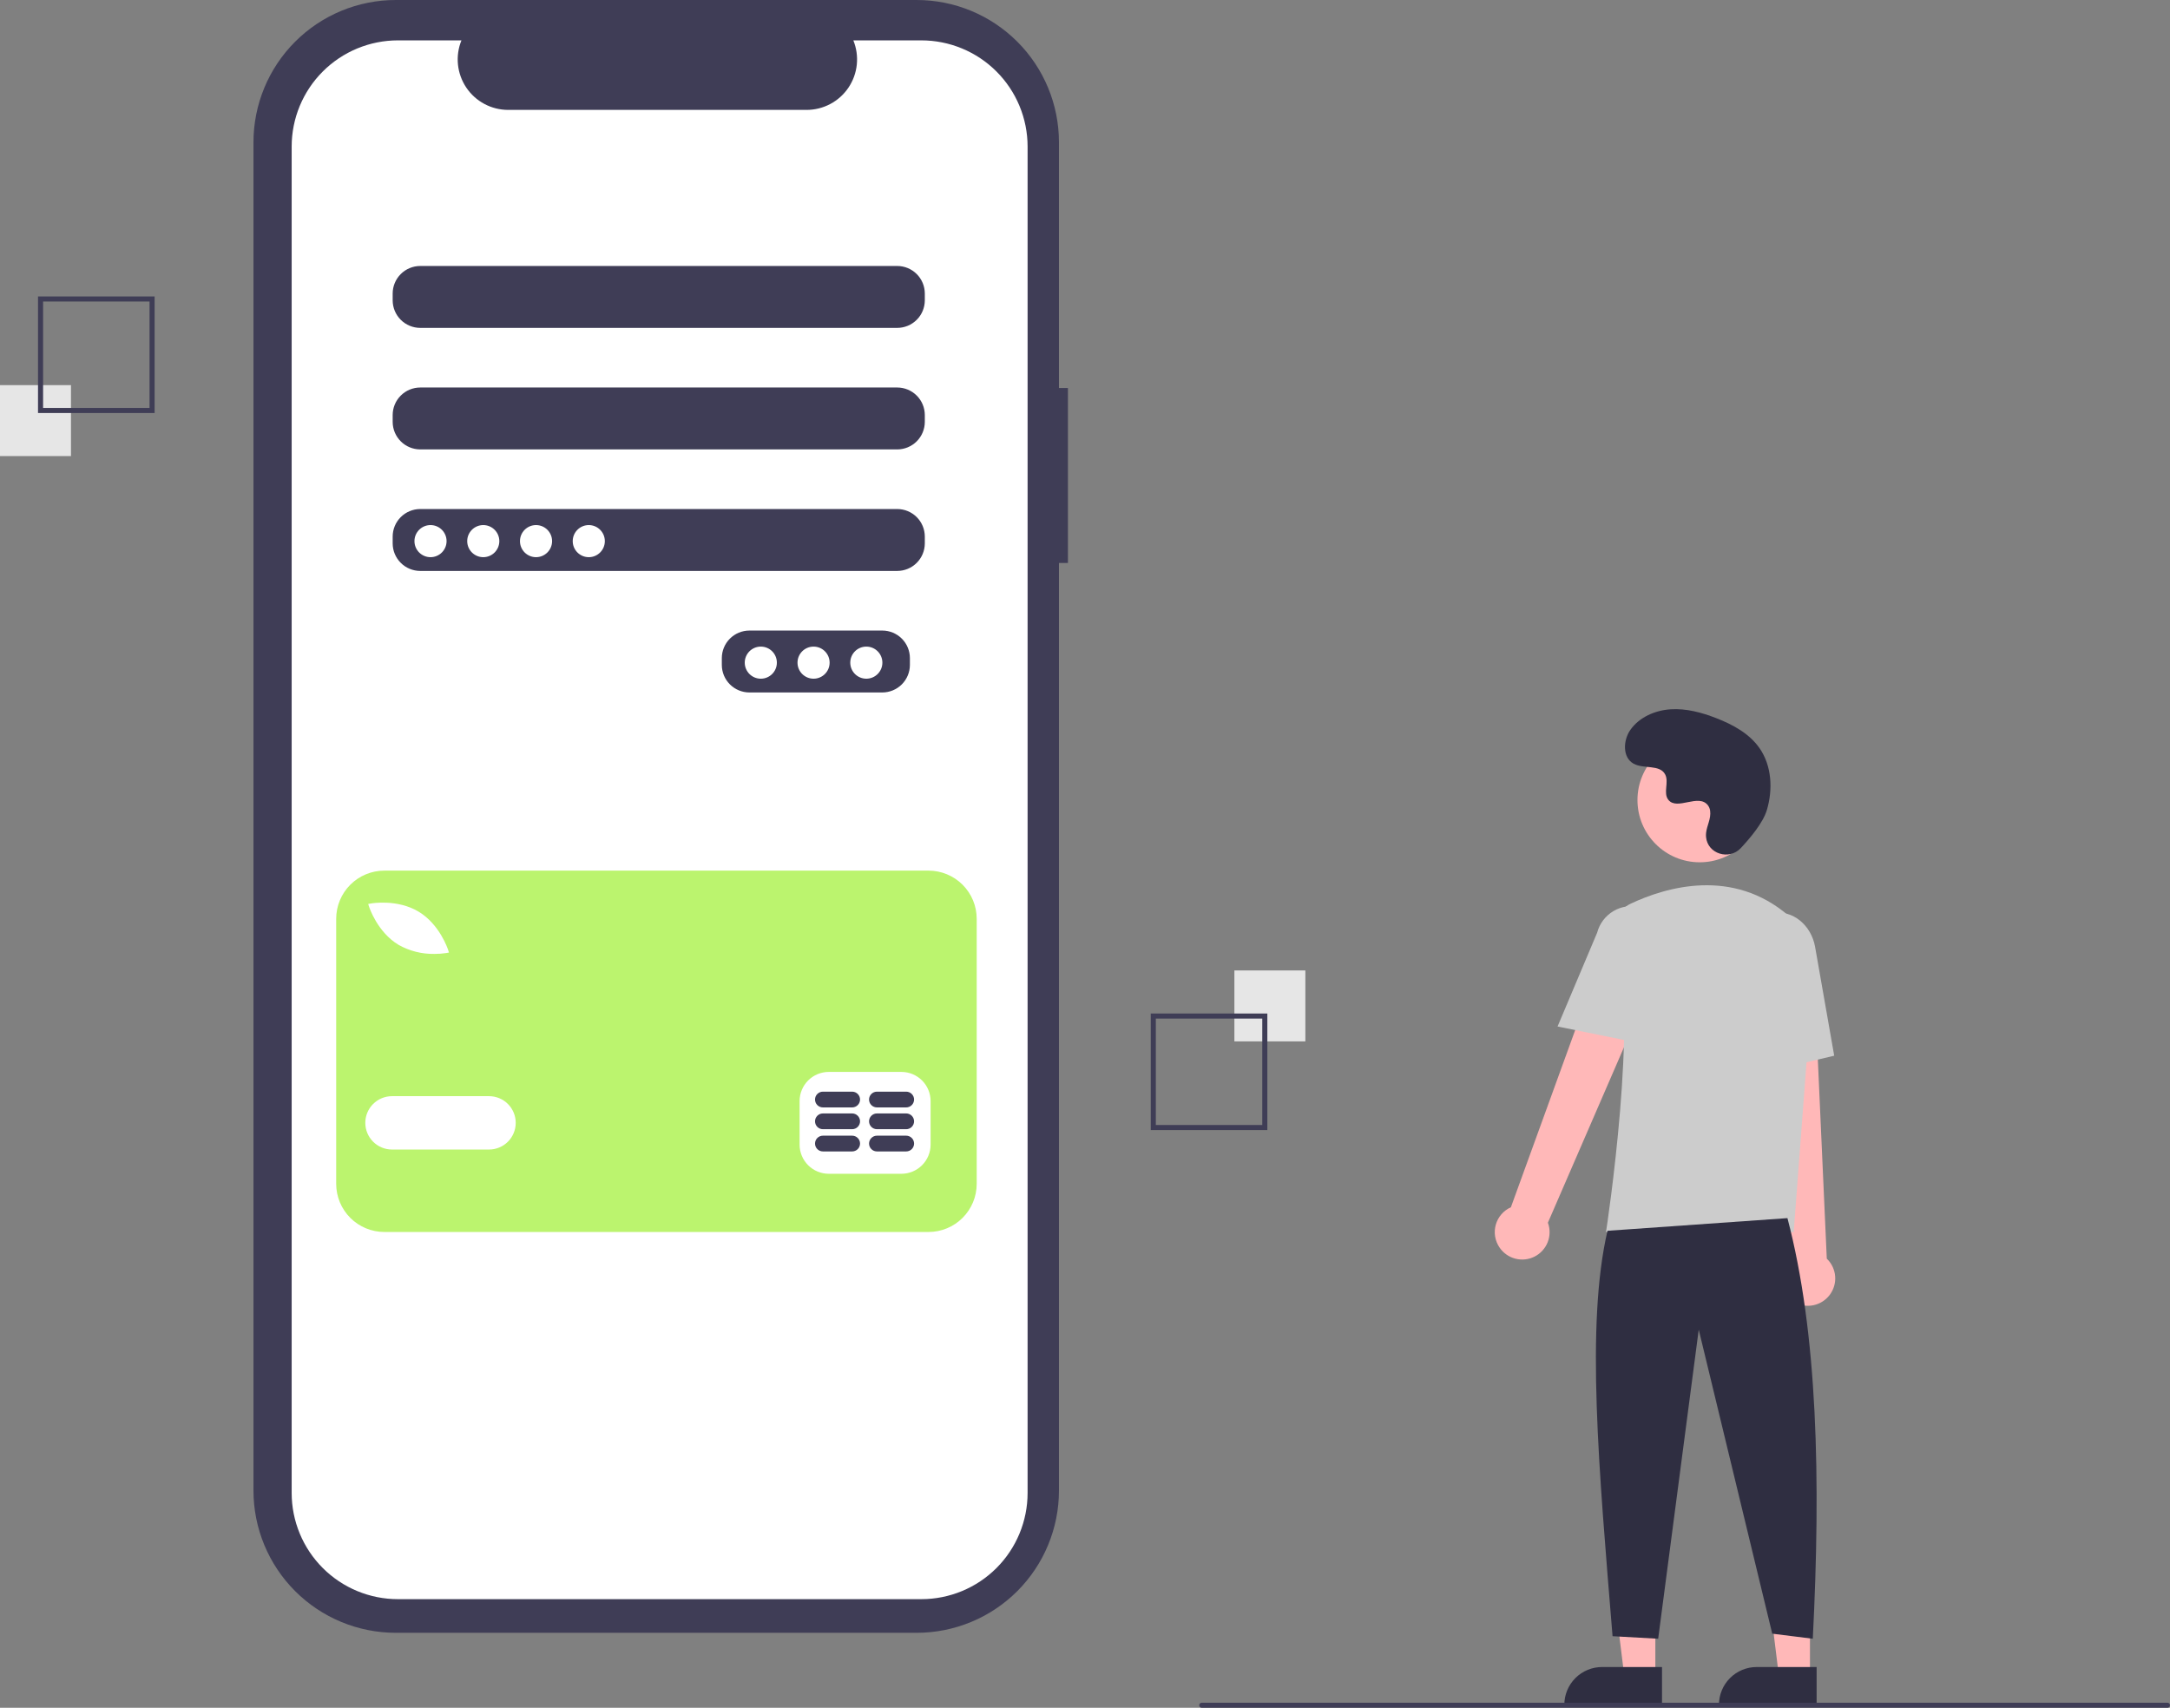 <svg width="310" height="244" viewBox="0 0 310 244" fill="none" xmlns="http://www.w3.org/2000/svg">
<rect x="0" y="0" width="310" height="244" fill="#808080" stroke="none"/>
<g clip-path="url(#clip0_56_2)">
<path d="M152.561 55.438H151.279V20.323C151.279 14.933 149.137 9.764 145.325 5.953C141.513 2.141 136.342 6.72104e-06 130.951 1.28985e-10H56.539C53.87 -9.50806e-06 51.227 0.526 48.76 1.547C46.294 2.568 44.053 4.065 42.165 5.953C40.278 7.84 38.78 10.08 37.759 12.546C36.737 15.012 36.211 17.654 36.211 20.323V212.965C36.211 215.634 36.737 218.276 37.759 220.742C38.78 223.208 40.278 225.448 42.165 227.335C44.053 229.223 46.294 230.72 48.76 231.741C51.226 232.762 53.87 233.288 56.539 233.288H130.951C133.62 233.288 136.264 232.762 138.73 231.741C141.196 230.72 143.437 229.223 145.325 227.336C147.212 225.448 148.71 223.208 149.731 220.742C150.753 218.276 151.279 215.634 151.279 212.965V80.433H152.561V55.438Z" fill="#3F3D56"/>
<path d="M131.618 5.768H121.905C122.351 6.863 122.522 8.051 122.401 9.227C122.281 10.403 121.872 11.532 121.213 12.513C120.553 13.495 119.662 14.299 118.618 14.855C117.574 15.411 116.41 15.702 115.227 15.702H72.598C71.415 15.702 70.251 15.411 69.207 14.855C68.163 14.299 67.272 13.495 66.612 12.513C65.953 11.532 65.544 10.403 65.424 9.227C65.303 8.051 65.474 6.863 65.92 5.768H56.848C52.822 5.768 48.961 7.367 46.114 10.213C43.267 13.06 41.667 16.92 41.667 20.945V213.304C41.667 215.297 42.06 217.271 42.823 219.112C43.586 220.953 44.704 222.627 46.114 224.036C47.523 225.445 49.197 226.563 51.039 227.326C52.88 228.089 54.855 228.481 56.848 228.481H131.618C135.644 228.481 139.505 226.882 142.352 224.036C145.199 221.19 146.799 217.329 146.799 213.304V20.945C146.799 18.952 146.406 16.979 145.643 15.137C144.88 13.296 143.762 11.623 142.352 10.213C140.943 8.804 139.269 7.686 137.427 6.923C135.585 6.161 133.611 5.768 131.618 5.768ZM129.986 95.004C129.983 96.046 129.568 97.044 128.831 97.781C128.094 98.517 127.096 98.933 126.054 98.936H107.049C106.007 98.933 105.009 98.517 104.272 97.781C103.535 97.044 103.12 96.046 103.117 95.004V94.022C103.12 92.98 103.535 91.982 104.272 91.245C105.009 90.509 106.007 90.094 107.049 90.091H126.054C127.096 90.094 128.094 90.509 128.831 91.245C129.568 91.982 129.983 92.98 129.986 94.022V95.004ZM132.116 77.642C132.113 78.683 131.698 79.681 130.961 80.418C130.224 81.155 129.226 81.57 128.184 81.573H60.028C58.986 81.57 57.987 81.155 57.251 80.418C56.514 79.681 56.099 78.683 56.096 77.642V76.659C56.099 75.617 56.514 74.619 57.251 73.882C57.987 73.146 58.986 72.731 60.028 72.728H128.184C129.226 72.731 130.224 73.146 130.961 73.882C131.698 74.619 132.113 75.617 132.116 76.659V77.642ZM132.116 60.279C132.113 61.32 131.698 62.319 130.961 63.055C130.224 63.792 129.226 64.207 128.184 64.21H60.028C58.986 64.207 57.987 63.792 57.251 63.055C56.514 62.319 56.099 61.32 56.096 60.279V59.296C56.099 58.254 56.514 57.256 57.251 56.52C57.987 55.783 58.986 55.368 60.028 55.365H128.184C129.226 55.368 130.224 55.783 130.961 56.52C131.698 57.256 132.113 58.254 132.116 59.296V60.279ZM132.116 42.916C132.113 43.958 131.698 44.956 130.961 45.692C130.224 46.429 129.226 46.844 128.184 46.847H60.028C58.986 46.844 57.987 46.429 57.251 45.692C56.514 44.956 56.099 43.958 56.096 42.916V41.933C56.099 40.891 56.514 39.893 57.251 39.157C57.987 38.42 58.986 38.005 60.028 38.002H128.184C129.226 38.005 130.224 38.42 130.961 39.157C131.698 39.893 132.113 40.891 132.116 41.933V42.916Z" fill="white"/>
<path d="M61.502 79.607C62.769 79.607 63.796 78.581 63.796 77.314C63.796 76.048 62.769 75.021 61.502 75.021C60.235 75.021 59.208 76.048 59.208 77.314C59.208 78.581 60.235 79.607 61.502 79.607Z" fill="white"/>
<path d="M69.039 79.607C70.305 79.607 71.332 78.581 71.332 77.314C71.332 76.048 70.305 75.021 69.039 75.021C67.772 75.021 66.745 76.048 66.745 77.314C66.745 78.581 67.772 79.607 69.039 79.607Z" fill="white"/>
<path d="M76.575 79.607C77.842 79.607 78.869 78.581 78.869 77.314C78.869 76.048 77.842 75.021 76.575 75.021C75.308 75.021 74.281 76.048 74.281 77.314C74.281 78.581 75.308 79.607 76.575 79.607Z" fill="white"/>
<path d="M84.112 79.607C85.378 79.607 86.405 78.581 86.405 77.314C86.405 76.048 85.378 75.021 84.112 75.021C82.845 75.021 81.818 76.048 81.818 77.314C81.818 78.581 82.845 79.607 84.112 79.607Z" fill="white"/>
<path d="M108.687 96.97C109.954 96.97 110.981 95.944 110.981 94.677C110.981 93.41 109.954 92.384 108.687 92.384C107.42 92.384 106.393 93.41 106.393 94.677C106.393 95.944 107.42 96.97 108.687 96.97Z" fill="white"/>
<path d="M116.224 96.97C117.491 96.97 118.517 95.944 118.517 94.677C118.517 93.41 117.491 92.384 116.224 92.384C114.957 92.384 113.93 93.41 113.93 94.677C113.93 95.944 114.957 96.97 116.224 96.97Z" fill="white"/>
<path d="M123.76 96.97C125.027 96.97 126.054 95.944 126.054 94.677C126.054 93.41 125.027 92.384 123.76 92.384C122.493 92.384 121.467 93.41 121.467 94.677C121.467 95.944 122.493 96.97 123.76 96.97Z" fill="white"/>
<path d="M132.643 124.39H54.913C53.087 124.39 51.335 125.115 50.044 126.406C48.753 127.697 48.027 129.448 48.027 131.274V169.137C48.027 170.963 48.753 172.714 50.044 174.005C51.335 175.296 53.087 176.021 54.913 176.021H132.643C134.469 176.021 136.221 175.296 137.512 174.005C138.803 172.714 139.529 170.963 139.529 169.137V131.274C139.529 129.448 138.803 127.697 137.512 126.406C136.221 125.115 134.469 124.39 132.643 124.39ZM52.99 129.086C53.143 129.058 56.783 128.439 59.797 130.252C62.811 132.065 63.968 135.57 64.016 135.718L64.138 136.096L63.747 136.166C63.189 136.253 62.625 136.294 62.06 136.29C60.269 136.324 58.501 135.878 56.94 134.999C53.926 133.187 52.768 129.681 52.72 129.533L52.599 129.155L52.99 129.086ZM69.863 164.24H55.999C54.988 164.24 54.018 163.838 53.303 163.123C52.588 162.408 52.186 161.439 52.186 160.428C52.186 159.417 52.588 158.447 53.303 157.733C54.018 157.018 54.988 156.616 55.999 156.616H69.863C70.874 156.616 71.844 157.018 72.559 157.733C73.274 158.447 73.675 159.417 73.675 160.428C73.675 161.439 73.274 162.408 72.559 163.123C71.844 163.838 70.874 164.24 69.863 164.24ZM132.943 163.547C132.94 164.648 132.501 165.704 131.722 166.483C130.942 167.262 129.886 167.702 128.784 167.705H118.386C117.284 167.702 116.228 167.262 115.449 166.483C114.67 165.704 114.23 164.648 114.227 163.547V157.309C114.23 156.207 114.67 155.152 115.449 154.372C116.228 153.593 117.284 153.154 118.386 153.151H128.784C129.886 153.154 130.942 153.593 131.722 154.372C132.501 155.152 132.94 156.207 132.943 157.309L132.943 163.547Z" fill="#BBF46E"/>
<path d="M121.739 162.261H117.558C117.26 162.261 116.973 162.38 116.762 162.591C116.551 162.802 116.433 163.088 116.433 163.387C116.433 163.685 116.551 163.971 116.762 164.182C116.973 164.393 117.26 164.512 117.558 164.512H121.739C122.037 164.512 122.324 164.393 122.535 164.182C122.746 163.971 122.864 163.685 122.864 163.387C122.864 163.088 122.746 162.802 122.535 162.591C122.324 162.38 122.037 162.261 121.739 162.261Z" fill="#3F3D56"/>
<path d="M129.457 162.261H125.276C124.978 162.261 124.692 162.38 124.481 162.591C124.269 162.802 124.151 163.088 124.151 163.387C124.151 163.685 124.269 163.971 124.481 164.182C124.692 164.393 124.978 164.512 125.276 164.512H129.457C129.756 164.512 130.042 164.393 130.253 164.182C130.464 163.971 130.583 163.685 130.583 163.387C130.583 163.088 130.464 162.802 130.253 162.591C130.042 162.38 129.756 162.261 129.457 162.261Z" fill="#3F3D56"/>
<path d="M121.738 159.084H117.558C117.259 159.084 116.973 159.203 116.762 159.414C116.551 159.625 116.432 159.911 116.432 160.21C116.432 160.508 116.551 160.794 116.762 161.006C116.973 161.217 117.259 161.335 117.558 161.335H121.738C122.037 161.335 122.323 161.217 122.534 161.006C122.745 160.794 122.864 160.508 122.864 160.21C122.864 159.911 122.745 159.625 122.534 159.414C122.323 159.203 122.037 159.084 121.738 159.084Z" fill="#3F3D56"/>
<path d="M129.456 159.084H125.276C124.977 159.084 124.691 159.203 124.48 159.414C124.269 159.625 124.15 159.911 124.15 160.21C124.15 160.508 124.269 160.794 124.48 161.006C124.691 161.217 124.977 161.335 125.276 161.335H129.456C129.755 161.335 130.041 161.217 130.252 161.006C130.463 160.794 130.582 160.508 130.582 160.21C130.582 159.911 130.463 159.625 130.252 159.414C130.041 159.203 129.755 159.084 129.456 159.084Z" fill="#3F3D56"/>
<path d="M121.738 155.972H117.558C117.259 155.972 116.973 156.091 116.762 156.302C116.551 156.513 116.432 156.799 116.432 157.097C116.432 157.396 116.551 157.682 116.762 157.893C116.973 158.104 117.259 158.223 117.558 158.223H121.738C122.037 158.223 122.323 158.104 122.534 157.893C122.745 157.682 122.864 157.396 122.864 157.097C122.864 156.799 122.745 156.513 122.534 156.302C122.323 156.091 122.037 155.972 121.738 155.972Z" fill="#3F3D56"/>
<path d="M129.456 155.972H125.276C124.977 155.972 124.691 156.091 124.48 156.302C124.269 156.513 124.15 156.799 124.15 157.097C124.15 157.396 124.269 157.682 124.48 157.893C124.691 158.104 124.977 158.223 125.276 158.223H129.456C129.755 158.223 130.041 158.104 130.252 157.893C130.463 157.682 130.582 157.396 130.582 157.097C130.582 156.799 130.463 156.513 130.252 156.302C130.041 156.091 129.755 155.972 129.456 155.972Z" fill="#3F3D56"/>
<path d="M186.48 138.653H176.342V148.789H186.48V138.653Z" fill="#E6E6E6"/>
<path d="M164.392 144.807H181.049V161.46H164.392V144.807ZM180.325 145.531H165.117V160.736H180.325V145.531Z" fill="#3F3D56"/>
<path d="M10.139 55.027H0V65.163H10.139V55.027Z" fill="#E6E6E6"/>
<path d="M22.088 59.009H5.431V42.356H22.088V59.009ZM6.156 58.285H21.364V43.08H6.156V58.285Z" fill="#3F3D56"/>
<path d="M236.478 239.445H232.038L229.927 222.326H236.479L236.478 239.445Z" fill="#FFB8B8"/>
<path d="M228.868 238.177H237.429V243.566H223.477C223.477 242.136 224.045 240.766 225.056 239.755C226.067 238.744 227.438 238.177 228.868 238.177Z" fill="#2F2E41"/>
<path d="M258.566 239.445H254.126L252.015 222.326H258.567L258.566 239.445Z" fill="#FFB8B8"/>
<path d="M250.956 238.177H259.517V243.566H245.565C245.565 242.136 246.133 240.766 247.144 239.755C248.155 238.744 249.526 238.177 250.956 238.177Z" fill="#2F2E41"/>
<path d="M214.208 178.223C213.889 177.752 213.677 177.217 213.586 176.656C213.496 176.095 213.53 175.52 213.686 174.974C213.841 174.427 214.115 173.921 214.488 173.491C214.86 173.062 215.322 172.719 215.842 172.487L230.932 130.903L238.358 134.955L221.128 174.694C221.459 175.592 221.45 176.58 221.101 177.472C220.752 178.363 220.089 179.096 219.236 179.531C218.383 179.966 217.4 180.073 216.473 179.832C215.547 179.591 214.741 179.018 214.208 178.223Z" fill="#FFB8B8"/>
<path d="M256.298 186.036C255.805 185.754 255.38 185.366 255.052 184.901C254.725 184.436 254.503 183.905 254.404 183.346C254.304 182.786 254.328 182.211 254.474 181.662C254.621 181.112 254.886 180.602 255.251 180.166L250.576 136.177L259.026 136.563L260.969 179.832C261.661 180.493 262.086 181.386 262.164 182.34C262.241 183.294 261.966 184.243 261.39 185.008C260.815 185.773 259.978 186.3 259.04 186.49C258.101 186.679 257.126 186.518 256.298 186.036Z" fill="#FFB8B8"/>
<path d="M242.817 123.201C247.729 123.201 251.711 119.22 251.711 114.309C251.711 109.399 247.729 105.418 242.817 105.418C237.905 105.418 233.924 109.399 233.924 114.309C233.924 119.22 237.905 123.201 242.817 123.201Z" fill="#FFB8B8"/>
<path d="M256.241 176.032H229.429L229.461 175.823C229.51 175.512 234.24 144.531 230.751 134.396C230.401 133.4 230.432 132.309 230.838 131.335C231.243 130.36 231.995 129.57 232.949 129.116C237.936 126.768 247.508 123.877 255.587 130.893C256.776 131.943 257.705 133.254 258.299 134.724C258.894 136.194 259.138 137.782 259.013 139.363L256.241 176.032Z" fill="#CCCCCC"/>
<path d="M234.579 149.109L222.508 146.661L228.166 133.256C228.505 131.957 229.344 130.846 230.501 130.166C231.658 129.486 233.038 129.292 234.337 129.628C235.637 129.963 236.75 130.8 237.433 131.955C238.116 133.11 238.313 134.489 237.981 135.789L234.579 149.109Z" fill="#CCCCCC"/>
<path d="M250.039 153.656L249.313 137.024C248.763 133.897 250.553 130.942 253.306 130.459C256.06 129.978 258.749 132.146 259.302 135.295L262.03 150.836L250.039 153.656Z" fill="#CCCCCC"/>
<path d="M255.349 174.041C259.664 190.468 260.134 211.354 258.97 234.136L253.177 233.412L242.676 189.97L236.882 234.136L230.365 233.774C228.418 209.87 226.522 189.349 229.64 175.851L255.349 174.041Z" fill="#2F2E41"/>
<path d="M248.677 121.181C247.018 122.948 243.937 121.999 243.721 119.586C243.704 119.398 243.705 119.21 243.724 119.022C243.836 117.953 244.454 116.982 244.306 115.853C244.272 115.572 244.167 115.305 244.001 115.075C242.679 113.305 239.576 115.867 238.328 114.265C237.563 113.282 238.462 111.735 237.875 110.637C237.1 109.188 234.805 109.903 233.366 109.109C231.764 108.226 231.86 105.769 232.914 104.275C234.2 102.453 236.454 101.481 238.68 101.34C240.906 101.2 243.117 101.802 245.195 102.612C247.556 103.532 249.898 104.803 251.351 106.879C253.118 109.403 253.288 112.797 252.404 115.749C251.867 117.545 250.032 119.738 248.677 121.181Z" fill="#2F2E41"/>
<path d="M309.638 244H171.679C171.583 244 171.49 243.962 171.423 243.894C171.355 243.826 171.316 243.734 171.316 243.638C171.316 243.542 171.355 243.45 171.423 243.382C171.49 243.314 171.583 243.276 171.679 243.276H309.638C309.734 243.276 309.826 243.314 309.894 243.382C309.962 243.45 310 243.542 310 243.638C310 243.734 309.962 243.826 309.894 243.894C309.826 243.962 309.734 244 309.638 244Z" fill="#3F3D56"/>
</g>
<defs>
<clipPath id="clip0_56_2">
<rect width="310" height="244" fill="white"/>
</clipPath>
</defs>
</svg>
